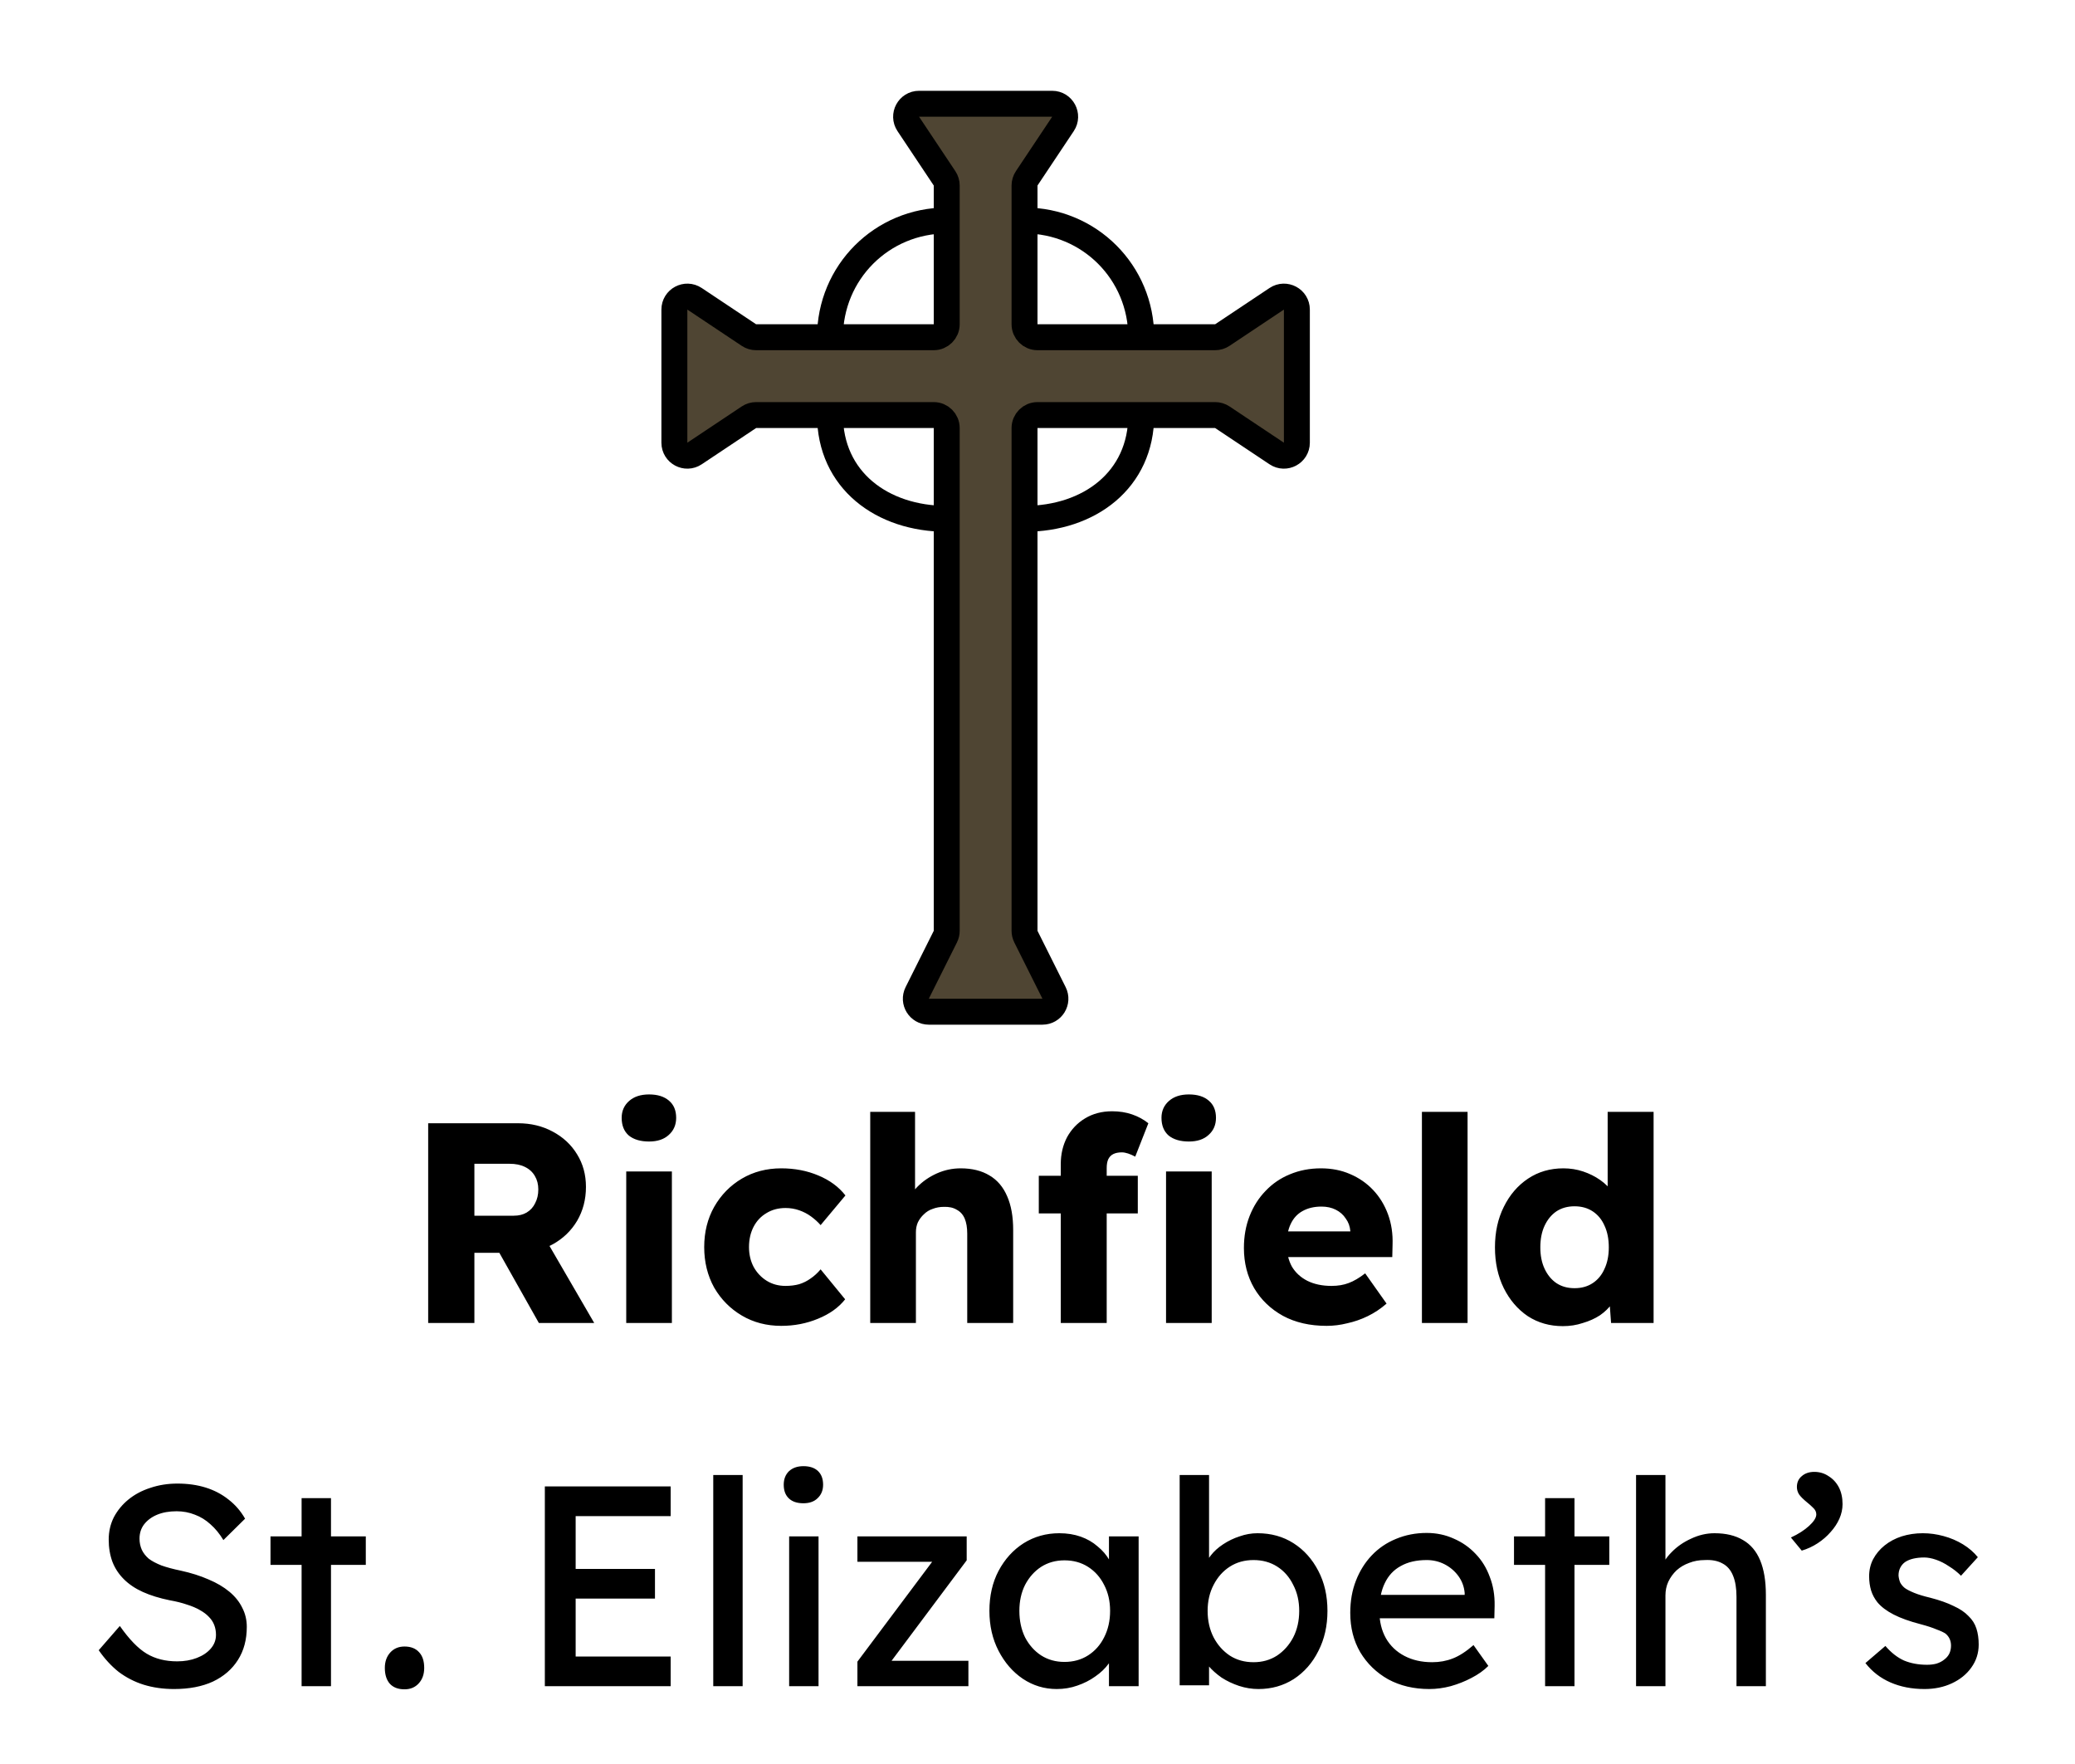 <svg width="80" height="68" viewBox="0 0 80 68" fill="none" xmlns="http://www.w3.org/2000/svg">
<path d="M40.566 4H35.434C35.035 4 34.797 4.445 35.018 4.777L36.416 6.874C36.471 6.956 36.5 7.053 36.5 7.151V8.5V12.5C36.5 12.776 36.276 13 36 13H32H29.151C29.053 13 28.956 12.971 28.874 12.916L26.777 11.518C26.445 11.297 26 11.535 26 11.934V17.066C26 17.465 26.445 17.703 26.777 17.482L28.874 16.084C28.956 16.029 29.053 16 29.151 16H32H36C36.276 16 36.5 16.224 36.5 16.5V20V35.882C36.5 35.96 36.482 36.036 36.447 36.106L35.362 38.276C35.196 38.609 35.437 39 35.809 39H40.191C40.563 39 40.804 38.609 40.638 38.276L39.553 36.106C39.518 36.036 39.5 35.96 39.5 35.882V20V16.5C39.5 16.224 39.724 16 40 16H44H46.849C46.947 16 47.044 16.029 47.126 16.084L49.223 17.482C49.555 17.703 50 17.465 50 17.066V11.934C50 11.535 49.555 11.297 49.223 11.518L47.126 12.916C47.044 12.971 46.947 13 46.849 13H44H40C39.724 13 39.5 12.776 39.5 12.5V8.5V7.151C39.5 7.053 39.529 6.956 39.584 6.874L40.982 4.777C41.203 4.445 40.965 4 40.566 4Z" fill="#4F4533"/>
<path d="M36.5 8.5V12.5C36.5 12.776 36.276 13 36 13H32M36.5 8.5V7.151C36.5 7.053 36.471 6.956 36.416 6.874L35.018 4.777C34.797 4.445 35.035 4 35.434 4H40.566C40.965 4 41.203 4.445 40.982 4.777L39.584 6.874C39.529 6.956 39.5 7.053 39.5 7.151V8.5M36.5 8.5C34 8.5 32 10.5 32 13M32 13H29.151C29.053 13 28.956 12.971 28.874 12.916L26.777 11.518C26.445 11.297 26 11.535 26 11.934V17.066C26 17.465 26.445 17.703 26.777 17.482L28.874 16.084C28.956 16.029 29.053 16 29.151 16H32M39.5 8.5V12.5C39.5 12.776 39.724 13 40 13H44M39.5 8.5C42 8.5 44 10.5 44 13M44 13H46.849C46.947 13 47.044 12.971 47.126 12.916L49.223 11.518C49.555 11.297 50 11.535 50 11.934V17.066C50 17.465 49.555 17.703 49.223 17.482L47.126 16.084C47.044 16.029 46.947 16 46.849 16H44M44 16H40C39.724 16 39.5 16.224 39.5 16.5V20M44 16C44 18.5 42 20 39.5 20M39.5 20V35.882C39.5 35.96 39.518 36.036 39.553 36.106L40.638 38.276C40.804 38.609 40.563 39 40.191 39H35.809C35.437 39 35.196 38.609 35.362 38.276L36.447 36.106C36.482 36.036 36.5 35.96 36.5 35.882V20M36.5 20V16.5C36.5 16.224 36.276 16 36 16H32M36.5 20C34 20 32 18.5 32 16" stroke="black"/>
<path d="M16.508 51V43.3H19.973C20.464 43.3 20.908 43.406 21.304 43.619C21.707 43.832 22.023 44.125 22.25 44.499C22.477 44.866 22.591 45.284 22.591 45.753C22.591 46.237 22.477 46.673 22.25 47.062C22.023 47.443 21.711 47.744 21.315 47.964C20.919 48.184 20.472 48.294 19.973 48.294H18.29V51H16.508ZM20.776 51L18.818 47.524L20.732 47.249L22.91 51H20.776ZM18.29 46.864H19.808C19.999 46.864 20.164 46.824 20.303 46.743C20.45 46.655 20.56 46.534 20.633 46.38C20.714 46.226 20.754 46.05 20.754 45.852C20.754 45.654 20.71 45.482 20.622 45.335C20.534 45.181 20.406 45.064 20.237 44.983C20.076 44.902 19.878 44.862 19.643 44.862H18.29V46.864ZM24.144 51V45.159H25.904V51H24.144ZM25.024 44.004C24.694 44.004 24.433 43.927 24.243 43.773C24.059 43.612 23.968 43.384 23.968 43.091C23.968 42.827 24.063 42.611 24.254 42.442C24.444 42.273 24.701 42.189 25.024 42.189C25.354 42.189 25.61 42.27 25.794 42.431C25.977 42.585 26.069 42.805 26.069 43.091C26.069 43.362 25.973 43.582 25.783 43.751C25.599 43.92 25.346 44.004 25.024 44.004ZM30.12 51.11C29.556 51.11 29.05 50.978 28.602 50.714C28.155 50.45 27.799 50.091 27.535 49.636C27.279 49.174 27.15 48.653 27.15 48.074C27.15 47.495 27.279 46.978 27.535 46.523C27.799 46.061 28.155 45.698 28.602 45.434C29.05 45.17 29.556 45.038 30.12 45.038C30.641 45.038 31.118 45.13 31.55 45.313C31.99 45.496 32.339 45.753 32.595 46.083L31.638 47.227C31.536 47.11 31.415 47 31.275 46.897C31.136 46.794 30.982 46.714 30.813 46.655C30.645 46.596 30.469 46.567 30.285 46.567C30.007 46.567 29.761 46.633 29.548 46.765C29.336 46.89 29.171 47.066 29.053 47.293C28.936 47.52 28.877 47.781 28.877 48.074C28.877 48.353 28.936 48.606 29.053 48.833C29.178 49.06 29.347 49.24 29.559 49.372C29.772 49.504 30.014 49.57 30.285 49.57C30.476 49.57 30.652 49.548 30.813 49.504C30.975 49.453 31.121 49.379 31.253 49.284C31.393 49.189 31.521 49.071 31.638 48.932L32.584 50.087C32.335 50.402 31.987 50.652 31.539 50.835C31.099 51.018 30.626 51.11 30.12 51.11ZM33.551 51V42.86H35.279V46.347L34.926 46.479C35.007 46.215 35.15 45.977 35.355 45.764C35.568 45.544 35.821 45.368 36.114 45.236C36.408 45.104 36.716 45.038 37.038 45.038C37.478 45.038 37.849 45.13 38.15 45.313C38.45 45.489 38.678 45.757 38.831 46.116C38.986 46.468 39.062 46.901 39.062 47.414V51H37.291V47.557C37.291 47.322 37.258 47.128 37.193 46.974C37.127 46.82 37.024 46.706 36.885 46.633C36.752 46.552 36.587 46.516 36.389 46.523C36.236 46.523 36.093 46.549 35.961 46.6C35.828 46.644 35.715 46.714 35.62 46.809C35.524 46.897 35.447 47 35.389 47.117C35.337 47.234 35.312 47.363 35.312 47.502V51H34.443C34.237 51 34.061 51 33.914 51C33.768 51 33.647 51 33.551 51ZM40.897 51V44.873C40.897 44.492 40.978 44.147 41.139 43.839C41.308 43.531 41.539 43.289 41.832 43.113C42.133 42.93 42.481 42.838 42.877 42.838C43.156 42.838 43.412 42.878 43.647 42.959C43.882 43.04 44.091 43.153 44.274 43.3L43.768 44.587C43.673 44.536 43.581 44.495 43.493 44.466C43.405 44.437 43.324 44.422 43.251 44.422C43.119 44.422 43.009 44.444 42.921 44.488C42.833 44.532 42.767 44.602 42.723 44.697C42.686 44.785 42.668 44.895 42.668 45.027V51H41.788C41.59 51 41.414 51 41.26 51C41.113 51 40.992 51 40.897 51ZM40.05 46.776V45.324H43.867V46.776H40.05ZM44.956 51V45.159H46.716V51H44.956ZM45.836 44.004C45.506 44.004 45.246 43.927 45.055 43.773C44.872 43.612 44.78 43.384 44.78 43.091C44.78 42.827 44.875 42.611 45.066 42.442C45.257 42.273 45.513 42.189 45.836 42.189C46.166 42.189 46.423 42.27 46.606 42.431C46.789 42.585 46.881 42.805 46.881 43.091C46.881 43.362 46.786 43.582 46.595 43.751C46.412 43.92 46.159 44.004 45.836 44.004ZM51.148 51.11C50.503 51.11 49.942 50.982 49.465 50.725C48.988 50.461 48.618 50.105 48.354 49.658C48.09 49.203 47.958 48.686 47.958 48.107C47.958 47.66 48.031 47.249 48.178 46.875C48.325 46.501 48.53 46.178 48.794 45.907C49.058 45.628 49.37 45.416 49.729 45.269C50.096 45.115 50.495 45.038 50.928 45.038C51.339 45.038 51.713 45.111 52.05 45.258C52.395 45.405 52.692 45.61 52.941 45.874C53.19 46.138 53.381 46.45 53.513 46.809C53.645 47.168 53.704 47.561 53.689 47.986L53.678 48.459H49.025L48.772 47.469H52.248L52.061 47.678V47.458C52.046 47.275 51.988 47.113 51.885 46.974C51.79 46.827 51.661 46.714 51.5 46.633C51.339 46.552 51.155 46.512 50.95 46.512C50.664 46.512 50.418 46.571 50.213 46.688C50.015 46.798 49.865 46.963 49.762 47.183C49.659 47.396 49.608 47.66 49.608 47.975C49.608 48.298 49.674 48.58 49.806 48.822C49.945 49.057 50.143 49.24 50.4 49.372C50.664 49.504 50.976 49.57 51.335 49.57C51.584 49.57 51.804 49.533 51.995 49.46C52.193 49.387 52.406 49.262 52.633 49.086L53.458 50.252C53.231 50.45 52.989 50.611 52.732 50.736C52.475 50.861 52.211 50.952 51.94 51.011C51.676 51.077 51.412 51.11 51.148 51.11ZM54.821 51V42.86H56.581V51H54.821ZM60.255 51.121C59.749 51.121 59.298 50.993 58.902 50.736C58.513 50.472 58.205 50.113 57.978 49.658C57.75 49.196 57.637 48.672 57.637 48.085C57.637 47.498 57.75 46.978 57.978 46.523C58.205 46.061 58.517 45.698 58.913 45.434C59.309 45.17 59.763 45.038 60.277 45.038C60.541 45.038 60.794 45.078 61.036 45.159C61.278 45.24 61.498 45.35 61.696 45.489C61.894 45.628 62.055 45.79 62.18 45.973C62.304 46.149 62.378 46.332 62.4 46.523L61.982 46.622V42.86H63.753V51H62.114L62.015 49.669L62.367 49.724C62.345 49.907 62.271 50.083 62.147 50.252C62.029 50.421 61.875 50.571 61.685 50.703C61.494 50.828 61.274 50.927 61.025 51C60.783 51.081 60.526 51.121 60.255 51.121ZM60.706 49.658C60.977 49.658 61.212 49.592 61.41 49.46C61.608 49.328 61.758 49.145 61.861 48.91C61.971 48.675 62.026 48.4 62.026 48.085C62.026 47.762 61.971 47.484 61.861 47.249C61.758 47.014 61.608 46.831 61.41 46.699C61.212 46.567 60.977 46.501 60.706 46.501C60.434 46.501 60.2 46.567 60.002 46.699C59.811 46.831 59.661 47.014 59.551 47.249C59.441 47.484 59.386 47.762 59.386 48.085C59.386 48.4 59.441 48.675 59.551 48.91C59.661 49.145 59.811 49.328 60.002 49.46C60.2 49.592 60.434 49.658 60.706 49.658ZM6.71 65.11C6.292 65.11 5.904 65.055 5.544 64.945C5.192 64.835 4.87 64.67 4.576 64.45C4.29 64.223 4.034 63.944 3.806 63.614L4.62 62.679C4.98 63.192 5.324 63.548 5.654 63.746C5.984 63.944 6.377 64.043 6.831 64.043C7.11 64.043 7.363 63.999 7.59 63.911C7.818 63.823 7.997 63.702 8.129 63.548C8.261 63.394 8.327 63.218 8.327 63.02C8.327 62.888 8.305 62.763 8.261 62.646C8.217 62.529 8.148 62.422 8.052 62.327C7.964 62.232 7.847 62.144 7.7 62.063C7.561 61.982 7.396 61.913 7.205 61.854C7.015 61.788 6.795 61.733 6.545 61.689C6.149 61.608 5.805 61.502 5.511 61.37C5.218 61.238 4.972 61.073 4.774 60.875C4.576 60.677 4.43 60.453 4.334 60.204C4.239 59.947 4.191 59.661 4.191 59.346C4.191 59.038 4.257 58.752 4.389 58.488C4.529 58.224 4.716 57.997 4.95 57.806C5.192 57.608 5.475 57.458 5.797 57.355C6.12 57.245 6.468 57.19 6.842 57.19C7.238 57.19 7.601 57.241 7.931 57.344C8.261 57.447 8.555 57.601 8.811 57.806C9.068 58.004 9.281 58.25 9.449 58.543L8.613 59.368C8.467 59.126 8.302 58.924 8.118 58.763C7.935 58.594 7.733 58.47 7.513 58.389C7.293 58.301 7.059 58.257 6.809 58.257C6.523 58.257 6.274 58.301 6.061 58.389C5.849 58.477 5.68 58.602 5.555 58.763C5.438 58.917 5.379 59.1 5.379 59.313C5.379 59.467 5.409 59.61 5.467 59.742C5.526 59.867 5.614 59.98 5.731 60.083C5.856 60.178 6.021 60.266 6.226 60.347C6.432 60.42 6.677 60.486 6.963 60.545C7.367 60.633 7.726 60.747 8.041 60.886C8.357 61.018 8.624 61.176 8.844 61.359C9.064 61.542 9.229 61.748 9.339 61.975C9.457 62.202 9.515 62.448 9.515 62.712C9.515 63.203 9.402 63.629 9.174 63.988C8.947 64.347 8.624 64.626 8.206 64.824C7.788 65.015 7.29 65.11 6.71 65.11ZM11.628 65V57.751H12.761V65H11.628ZM10.429 60.325V59.225H14.103V60.325H10.429ZM15.596 65.121C15.354 65.121 15.167 65.051 15.035 64.912C14.903 64.765 14.837 64.56 14.837 64.296C14.837 64.054 14.907 63.856 15.046 63.702C15.186 63.548 15.369 63.471 15.596 63.471C15.838 63.471 16.025 63.544 16.157 63.691C16.289 63.83 16.355 64.032 16.355 64.296C16.355 64.538 16.286 64.736 16.146 64.89C16.007 65.044 15.824 65.121 15.596 65.121ZM21.006 65V57.3H25.857V58.444H22.194V63.856H25.857V65H21.006ZM21.545 61.623V60.479H25.252V61.623H21.545ZM27.499 65V56.86H28.632V65H27.499ZM30.425 65V59.225H31.558V65H30.425ZM30.975 57.949C30.733 57.949 30.546 57.887 30.414 57.762C30.282 57.637 30.216 57.461 30.216 57.234C30.216 57.021 30.282 56.849 30.414 56.717C30.553 56.585 30.74 56.519 30.975 56.519C31.217 56.519 31.404 56.581 31.536 56.706C31.668 56.831 31.734 57.007 31.734 57.234C31.734 57.447 31.664 57.619 31.525 57.751C31.393 57.883 31.209 57.949 30.975 57.949ZM33.057 65V64.054L36.038 60.072V60.204H33.057V59.225H37.27V60.149L34.333 64.076L34.289 64.021H37.336V65H33.057ZM40.742 65.11C40.265 65.11 39.829 64.978 39.433 64.714C39.044 64.45 38.733 64.091 38.498 63.636C38.263 63.181 38.146 62.668 38.146 62.096C38.146 61.517 38.263 61.003 38.498 60.556C38.74 60.101 39.063 59.746 39.466 59.489C39.877 59.232 40.335 59.104 40.841 59.104C41.142 59.104 41.417 59.148 41.666 59.236C41.915 59.324 42.132 59.449 42.315 59.61C42.506 59.764 42.66 59.944 42.777 60.149C42.902 60.354 42.979 60.574 43.008 60.809L42.755 60.721V59.225H43.899V65H42.755V63.625L43.019 63.548C42.975 63.746 42.883 63.94 42.744 64.131C42.612 64.314 42.44 64.479 42.227 64.626C42.022 64.773 41.791 64.89 41.534 64.978C41.285 65.066 41.021 65.11 40.742 65.11ZM41.039 64.065C41.384 64.065 41.688 63.981 41.952 63.812C42.216 63.643 42.421 63.412 42.568 63.119C42.722 62.818 42.799 62.477 42.799 62.096C42.799 61.722 42.722 61.388 42.568 61.095C42.421 60.802 42.216 60.571 41.952 60.402C41.688 60.233 41.384 60.149 41.039 60.149C40.702 60.149 40.401 60.233 40.137 60.402C39.88 60.571 39.675 60.802 39.521 61.095C39.374 61.388 39.301 61.722 39.301 62.096C39.301 62.477 39.374 62.818 39.521 63.119C39.675 63.412 39.88 63.643 40.137 63.812C40.401 63.981 40.702 64.065 41.039 64.065ZM48.517 65.11C48.268 65.11 48.018 65.07 47.769 64.989C47.527 64.908 47.303 64.802 47.098 64.67C46.9 64.531 46.731 64.38 46.592 64.219C46.46 64.05 46.372 63.882 46.328 63.713L46.614 63.559V64.967H45.481V56.86H46.614V60.545L46.438 60.446C46.475 60.277 46.555 60.116 46.68 59.962C46.805 59.801 46.962 59.658 47.153 59.533C47.351 59.401 47.564 59.298 47.791 59.225C48.018 59.144 48.249 59.104 48.484 59.104C49.005 59.104 49.467 59.232 49.87 59.489C50.273 59.746 50.592 60.101 50.827 60.556C51.062 61.003 51.179 61.517 51.179 62.096C51.179 62.675 51.062 63.192 50.827 63.647C50.6 64.102 50.284 64.461 49.881 64.725C49.478 64.982 49.023 65.11 48.517 65.11ZM48.33 64.076C48.667 64.076 48.968 63.992 49.232 63.823C49.496 63.647 49.705 63.412 49.859 63.119C50.013 62.818 50.09 62.477 50.09 62.096C50.09 61.722 50.013 61.388 49.859 61.095C49.712 60.794 49.507 60.56 49.243 60.391C48.979 60.222 48.675 60.138 48.33 60.138C47.985 60.138 47.681 60.222 47.417 60.391C47.153 60.56 46.944 60.794 46.79 61.095C46.636 61.388 46.559 61.722 46.559 62.096C46.559 62.477 46.636 62.818 46.79 63.119C46.944 63.412 47.153 63.647 47.417 63.823C47.681 63.992 47.985 64.076 48.33 64.076ZM55.105 65.11C54.511 65.11 53.983 64.985 53.521 64.736C53.066 64.479 52.707 64.131 52.443 63.691C52.186 63.251 52.058 62.745 52.058 62.173C52.058 61.718 52.131 61.304 52.278 60.93C52.424 60.556 52.626 60.233 52.883 59.962C53.147 59.683 53.458 59.471 53.818 59.324C54.184 59.17 54.58 59.093 55.006 59.093C55.38 59.093 55.728 59.166 56.051 59.313C56.373 59.452 56.652 59.647 56.887 59.896C57.129 60.145 57.312 60.442 57.437 60.787C57.569 61.124 57.631 61.495 57.624 61.898L57.613 62.382H52.894L52.641 61.48H56.634L56.469 61.667V61.403C56.447 61.161 56.366 60.945 56.227 60.754C56.087 60.563 55.911 60.413 55.699 60.303C55.486 60.193 55.255 60.138 55.006 60.138C54.61 60.138 54.276 60.215 54.005 60.369C53.733 60.516 53.528 60.736 53.389 61.029C53.249 61.315 53.18 61.671 53.18 62.096C53.18 62.499 53.264 62.851 53.433 63.152C53.601 63.445 53.84 63.673 54.148 63.834C54.456 63.995 54.811 64.076 55.215 64.076C55.501 64.076 55.765 64.028 56.007 63.933C56.256 63.838 56.524 63.665 56.81 63.416L57.382 64.219C57.206 64.395 56.989 64.549 56.733 64.681C56.483 64.813 56.216 64.919 55.93 65C55.651 65.073 55.376 65.11 55.105 65.11ZM59.57 65V57.751H60.703V65H59.57ZM58.371 60.325V59.225H62.045V60.325H58.371ZM63.077 65V56.86H64.21V60.413L64.012 60.545C64.085 60.288 64.228 60.054 64.441 59.841C64.653 59.621 64.906 59.445 65.2 59.313C65.493 59.174 65.794 59.104 66.102 59.104C66.542 59.104 66.908 59.192 67.202 59.368C67.495 59.537 67.715 59.797 67.862 60.149C68.008 60.501 68.082 60.945 68.082 61.48V65H66.949V61.557C66.949 61.227 66.905 60.956 66.817 60.743C66.729 60.523 66.593 60.365 66.41 60.27C66.226 60.167 65.999 60.123 65.728 60.138C65.508 60.138 65.306 60.175 65.123 60.248C64.939 60.314 64.778 60.409 64.639 60.534C64.507 60.659 64.4 60.805 64.32 60.974C64.246 61.135 64.21 61.311 64.21 61.502V65H63.649C63.553 65 63.458 65 63.363 65C63.267 65 63.172 65 63.077 65ZM69.465 59.775L69.047 59.269C69.333 59.137 69.567 58.987 69.751 58.818C69.934 58.649 70.026 58.503 70.026 58.378C70.026 58.283 69.985 58.198 69.905 58.125C69.824 58.044 69.751 57.978 69.685 57.927C69.523 57.795 69.413 57.685 69.355 57.597C69.303 57.509 69.278 57.417 69.278 57.322C69.278 57.146 69.34 57.007 69.465 56.904C69.589 56.794 69.751 56.739 69.949 56.739C70.154 56.739 70.337 56.794 70.499 56.904C70.667 57.007 70.799 57.15 70.895 57.333C70.99 57.516 71.038 57.733 71.038 57.982C71.038 58.173 70.997 58.36 70.917 58.543C70.836 58.726 70.722 58.899 70.576 59.06C70.436 59.221 70.271 59.364 70.081 59.489C69.89 59.614 69.685 59.709 69.465 59.775ZM74.197 65.11C73.713 65.11 73.277 65.026 72.888 64.857C72.499 64.688 72.177 64.439 71.92 64.109L72.69 63.449C72.91 63.706 73.148 63.893 73.405 64.01C73.669 64.12 73.966 64.175 74.296 64.175C74.428 64.175 74.549 64.16 74.659 64.131C74.776 64.094 74.875 64.043 74.956 63.977C75.044 63.911 75.11 63.834 75.154 63.746C75.198 63.651 75.22 63.548 75.22 63.438C75.22 63.247 75.15 63.093 75.011 62.976C74.938 62.925 74.82 62.87 74.659 62.811C74.505 62.745 74.303 62.679 74.054 62.613C73.629 62.503 73.28 62.378 73.009 62.239C72.738 62.1 72.529 61.942 72.382 61.766C72.272 61.627 72.191 61.476 72.14 61.315C72.089 61.146 72.063 60.963 72.063 60.765C72.063 60.523 72.114 60.303 72.217 60.105C72.327 59.9 72.474 59.724 72.657 59.577C72.848 59.423 73.068 59.306 73.317 59.225C73.574 59.144 73.845 59.104 74.131 59.104C74.402 59.104 74.67 59.141 74.934 59.214C75.205 59.287 75.455 59.394 75.682 59.533C75.909 59.672 76.1 59.837 76.254 60.028L75.605 60.743C75.466 60.604 75.312 60.483 75.143 60.38C74.982 60.27 74.817 60.186 74.648 60.127C74.479 60.068 74.325 60.039 74.186 60.039C74.032 60.039 73.893 60.054 73.768 60.083C73.643 60.112 73.537 60.156 73.449 60.215C73.368 60.274 73.306 60.347 73.262 60.435C73.218 60.523 73.196 60.622 73.196 60.732C73.203 60.827 73.225 60.919 73.262 61.007C73.306 61.088 73.365 61.157 73.438 61.216C73.519 61.275 73.64 61.337 73.801 61.403C73.962 61.469 74.168 61.531 74.417 61.59C74.784 61.685 75.084 61.792 75.319 61.909C75.561 62.019 75.752 62.147 75.891 62.294C76.038 62.433 76.14 62.595 76.199 62.778C76.258 62.961 76.287 63.167 76.287 63.394C76.287 63.724 76.192 64.021 76.001 64.285C75.818 64.542 75.568 64.743 75.253 64.89C74.938 65.037 74.586 65.11 74.197 65.11Z" fill="black"/>
</svg>
